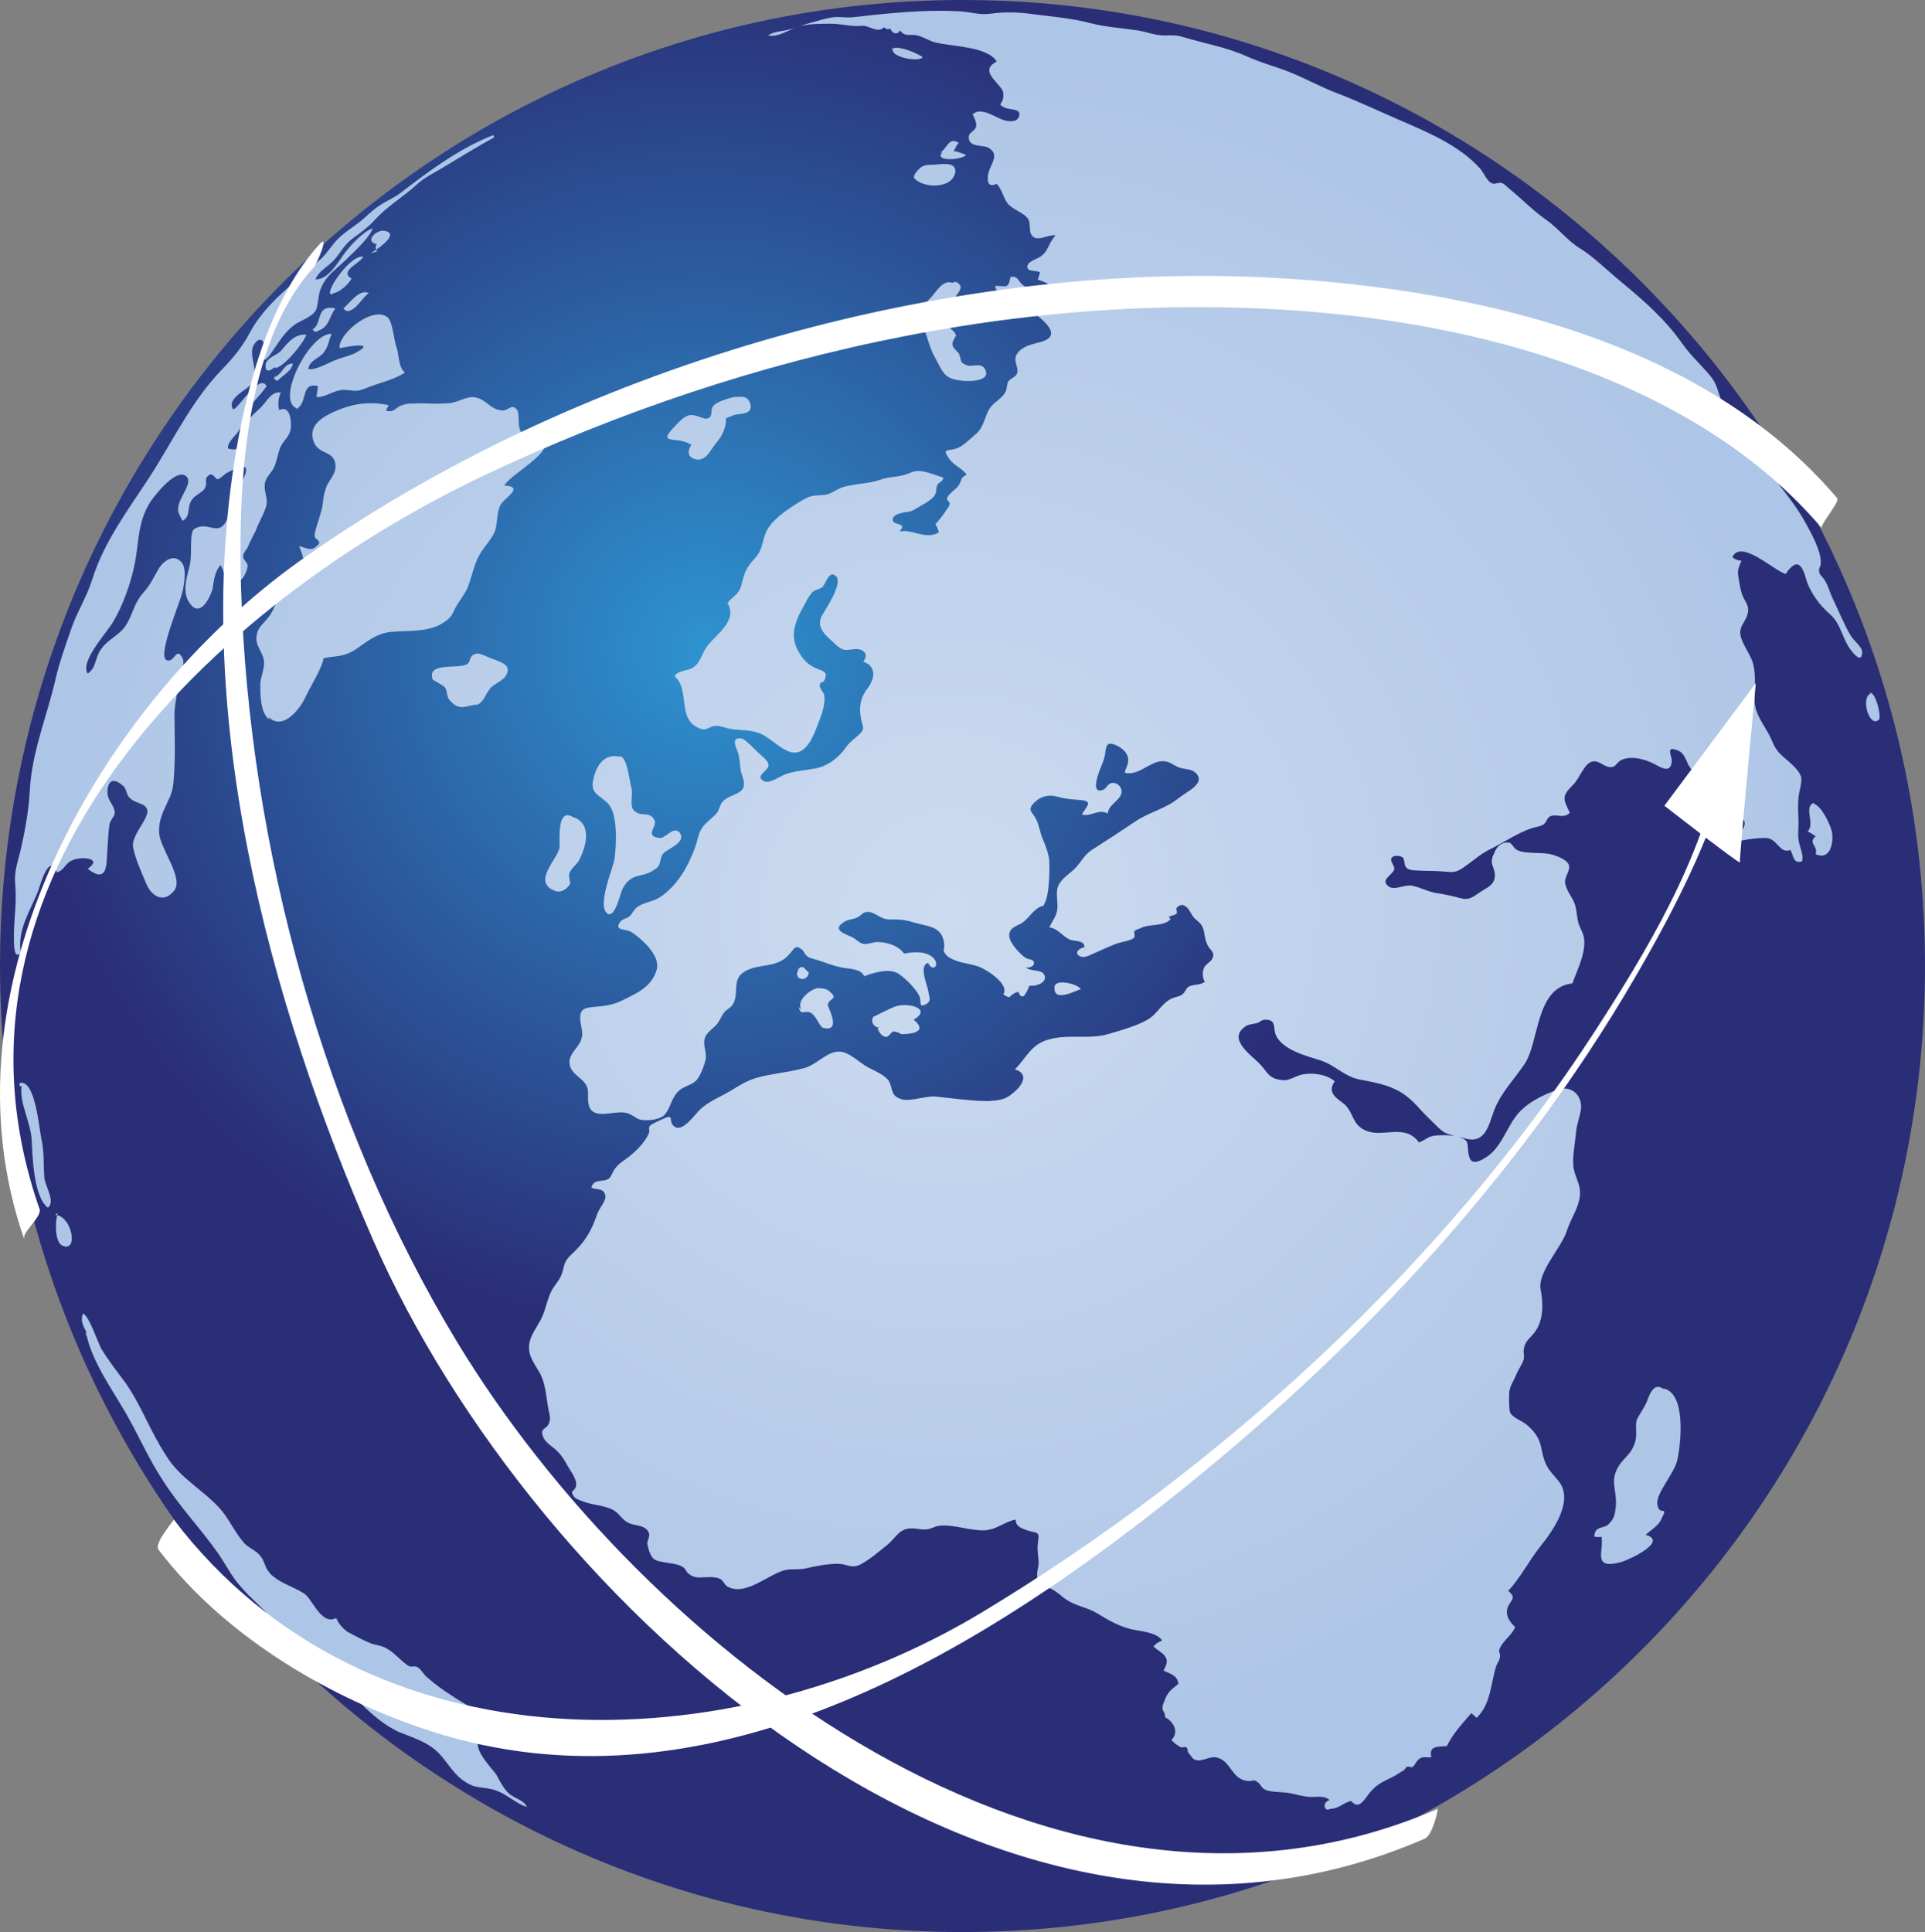 <?xml version="1.0" encoding="UTF-8" standalone="no"?><!-- Generator: Gravit.io --><svg xmlns="http://www.w3.org/2000/svg" xmlns:xlink="http://www.w3.org/1999/xlink" style="isolation:isolate" viewBox="0 0 255.076 256" width="255.076pt" height="256pt"><rect x="0" y="0" width="255.076" height="256" fill="#808080" stroke="none"/><defs><clipPath id="_clipPath_Ee7KVXLCkYt350eW70A8ISkZxfyDmhni"><rect width="255.076" height="256"/></clipPath></defs><g clip-path="url(#_clipPath_Ee7KVXLCkYt350eW70A8ISkZxfyDmhni)"><g><g><radialGradient id="_rgradient_33" fx="0.367" fy="0.336" cx="0.367" cy="0.336" r="0.353" gradientTransform="matrix(255.075,0,0,256,0.001,0)" gradientUnits="userSpaceOnUse"><stop offset="0%" stop-opacity="1" style="stop-color:rgb(46,147,208)"/><stop offset="100%" stop-opacity="1" style="stop-color:rgb(42,46,119)"/></radialGradient><path d=" M 127.533 0 C 57.214 0 0.001 57.419 0.001 127.994 C 0.001 198.575 57.214 256 127.533 256 C 197.857 256 255.076 198.575 255.076 127.994 C 255.076 57.419 197.857 0 127.533 0 Z " fill="url(#_rgradient_33)"/></g><g><radialGradient id="_rgradient_34" fx="0.5" fy="0.5" cx="0.5" cy="0.5" r="0.491" gradientTransform="matrix(247.231,0,0,238.345,1.835,1.428)" gradientUnits="userSpaceOnUse"><stop offset="0%" stop-opacity="1" style="stop-color:rgb(204,219,240)"/><stop offset="100%" stop-opacity="1" style="stop-color:rgb(173,197,230)"/></radialGradient><path d=" M 113.051 2.281 C 112.576 2.332 112.133 2.308 111.699 2.284 C 111.232 2.258 110.774 2.232 110.295 2.3 C 109.307 2.45 108.257 2.812 107.294 3.05 C 106.83 3.17 106.403 3.318 105.974 3.469 C 107.219 3.138 108.776 3.15 110.051 3.144 C 110.687 3.141 111.274 3.219 111.852 3.297 C 112.631 3.402 113.39 3.506 114.22 3.412 C 114.548 3.377 114.939 3.525 115.338 3.673 C 115.983 3.914 116.652 4.153 117.12 3.612 C 117.545 3.913 117.538 3.925 117.958 3.788 C 118.257 4.444 118.858 4.706 119.276 4.025 C 119.686 4.647 120.163 4.636 120.692 4.626 C 120.928 4.621 121.176 4.617 121.432 4.669 C 122.295 4.85 123.095 5.412 123.944 5.624 C 125.944 6.15 130.845 6.125 132.076 8.15 C 130.176 9.126 131.431 10.213 132.332 11.287 C 132.794 11.85 133.057 12.112 132.932 12.969 C 132.788 13.887 132.082 13.75 133.169 14.281 C 133.782 14.588 135.495 14.325 134.995 15.512 C 134.701 16.225 133.72 16.093 133.169 15.962 C 131.982 15.675 130.07 14.062 128.875 15.15 C 129.095 15.543 129.457 16.312 129.338 16.8 C 129.194 17.369 128.395 17.531 128.37 18.118 C 128.295 19.612 130.257 19.15 130.982 19.581 C 132.295 20.338 131.576 21.387 131.17 22.338 C 130.814 23.131 130.507 25.112 132.057 24.363 C 132.77 25.069 132.882 26.031 133.432 26.838 C 134.082 27.763 135.707 28.162 136.251 29.043 C 136.657 29.7 136.182 30.95 136.994 31.437 C 137.424 31.698 138.006 31.536 138.587 31.374 C 139.036 31.248 139.486 31.122 139.864 31.193 C 138.82 32.312 138.964 33.437 137.595 34.163 C 137.17 34.394 135.832 34.812 136.182 35.575 C 136.37 35.993 137.457 35.844 137.82 36.075 C 137.707 36.313 137.676 36.75 137.501 37.013 C 137.938 37.281 139.507 37.544 139.195 38.362 C 138.957 38.988 137.669 38.531 137.238 38.444 C 136.507 38.3 136.001 38.15 135.476 37.725 C 134.882 37.25 134.939 36.519 133.901 36.7 C 133.663 38.046 133.405 37.98 132.651 37.912 C 132.435 37.893 132.178 37.874 131.87 37.888 C 131.851 39.075 134.563 39.762 135.445 40.381 C 136.82 41.363 141.657 44.325 137.839 45.332 C 136.782 45.612 135.519 45.837 134.807 46.825 C 134.107 47.788 135.082 48.68 134.757 49.512 C 134.563 50.005 133.882 50.112 133.619 50.537 C 133.394 50.875 133.464 51.462 133.258 51.881 C 132.801 52.837 131.789 53.187 131.219 54.012 C 130.432 55.162 130.426 56.574 129.332 57.487 C 128.595 58.1 127.614 59.15 126.695 59.437 C 125.482 59.819 124.833 59.388 125.745 60.75 C 126.388 61.694 127.457 62 128.094 62.9 C 127.207 63.306 127.445 63.712 127.032 64.313 C 126.67 64.863 125.701 65.375 125.495 66.012 C 125.395 66.306 125.907 66.475 125.838 66.825 C 125.77 67.144 125.413 67.518 125.239 67.813 C 124.833 68.463 124.413 68.925 123.933 69.481 C 124.195 69.781 124.307 70.212 124.413 70.543 C 123.399 71.143 122.391 70.89 121.39 70.638 C 120.646 70.451 119.905 70.263 119.17 70.425 C 120.37 69.175 118.257 69.681 118.288 68.862 C 118.313 68.238 119.17 68.031 119.639 67.925 C 120.444 67.75 120.495 67.906 121.219 67.481 C 121.908 67.075 123.388 66.325 123.832 65.662 C 124.145 65.2 123.982 64.7 124.207 64.25 C 124.413 63.856 124.92 63.85 125.007 63.287 C 124.095 63.012 123.007 62.549 122.032 62.425 C 120.982 62.281 120.533 62.781 119.614 62.988 C 118.62 63.225 117.757 63.18 116.757 63.531 C 115.057 64.138 113.333 64.05 111.695 64.549 C 110.901 64.787 110.157 65.463 109.307 65.569 C 108.194 65.712 107.676 65.512 106.589 66.132 C 105.007 67.038 102.769 68.437 101.795 69.968 C 101.164 70.963 101.164 71.931 100.707 72.963 C 100.357 73.774 99.626 74.325 99.132 75.087 C 98.589 75.906 98.469 76.719 98.207 77.637 C 97.844 78.85 97.095 78.993 96.395 79.906 C 97.795 82.188 94.932 84.062 93.77 85.531 C 93.032 86.45 92.907 87.637 91.945 88.38 C 91.194 88.963 89.782 88.768 89.388 89.619 C 91.526 91.387 89.57 95.388 92.807 96.556 C 93.632 96.85 93.976 96.263 94.726 96.188 C 95.42 96.125 96.019 96.425 96.645 96.55 C 98.145 96.843 99.519 96.606 100.958 97.299 C 102.426 98 104.207 100.124 105.751 99.662 C 107.395 99.18 108.132 96.55 108.744 94.994 C 109.057 94.187 109.395 92.912 109.194 92.025 C 109.12 91.737 108.607 91.188 108.62 90.925 C 108.62 90.137 109.032 90.631 109.245 90.125 C 109.782 88.862 109.007 88.988 107.895 88.437 C 106.957 87.975 106.432 87.356 105.895 86.493 C 104.601 84.381 105.276 82.475 106.457 80.375 C 106.751 79.856 107.22 78.875 107.657 78.462 C 108.044 78.1 108.607 78.1 108.976 77.787 C 109.413 77.4 109.82 75.525 110.745 76.312 C 111.775 77.193 109.47 80.624 108.97 81.462 C 108.176 82.825 109.007 83.85 110.032 84.75 C 110.439 85.113 111.119 85.831 111.632 86.025 C 112.04 86.177 112.413 86.12 112.804 86.063 C 113.072 86.024 113.349 85.986 113.651 86.012 C 114.62 86.106 115.057 86.857 114.382 87.669 C 116.27 88.312 115.857 90.063 114.932 91.25 C 113.97 92.487 113.801 93.799 114.101 95.262 C 114.332 96.425 114.67 96.55 113.77 97.388 C 113.107 98 112.588 98.306 112.057 99.063 C 111.132 100.413 109.663 101.519 108.026 101.825 C 106.745 102.062 105.457 102.125 104.182 102.55 C 103.457 102.78 101.994 103.875 101.282 103.525 C 99.92 102.862 101.72 102.2 101.826 101.487 C 101.908 100.856 101.038 100.25 100.508 99.763 C 100.145 99.424 98.738 97.944 98.32 97.863 C 96.62 97.562 97.7 99.312 97.844 99.9 C 98.107 100.931 97.982 101.762 98.345 102.775 C 99.338 105.499 96.945 104.887 95.707 106.274 C 95.345 106.687 95.339 107.4 94.838 107.9 C 94.457 108.288 94.014 108.631 93.62 109.013 C 92.501 110.087 92.601 110.862 92.12 112.238 C 91.739 113.312 91.132 114.631 90.532 115.594 C 89.77 116.831 88.595 118.2 87.332 118.956 C 86.32 119.562 85.07 119.569 84.22 120.381 C 83.87 120.712 83.764 121.138 83.357 121.463 C 82.994 121.75 82.47 121.718 82.157 122.187 C 81.32 123.375 82.92 123 83.707 123.525 C 85.145 124.487 87.494 126.638 87.032 128.412 C 86.426 130.75 84.382 131.612 82.419 132.575 C 81.069 133.237 79.995 133.293 78.557 133.437 C 77.395 133.556 76.832 133.743 76.883 134.993 C 76.932 136.143 77.445 136.856 76.914 138 C 76.457 138.975 75.301 139.762 75.482 140.987 C 75.632 142.125 76.708 142.613 77.363 143.35 C 78.207 144.299 77.801 145.013 77.957 146.132 C 78.211 147.832 79.631 147.662 81.051 147.491 C 81.693 147.413 82.335 147.337 82.869 147.431 C 83.87 147.618 84.232 148.325 85.151 148.412 C 86.032 148.487 87.457 148.35 88.057 147.712 C 88.839 146.875 88.945 145.493 89.907 144.575 C 90.595 143.912 91.589 143.825 92.245 143.175 C 92.782 142.624 93.345 141.125 93.495 140.387 C 93.695 139.4 93.07 138.475 93.407 137.512 C 93.682 136.712 94.62 136.224 95.082 135.6 C 95.407 135.162 95.594 134.619 95.933 134.181 C 96.207 133.812 96.782 133.537 97.007 133.225 C 98.057 131.824 96.844 129.813 98.651 128.737 C 100.557 127.6 102.907 128.35 104.545 126.494 C 105.32 125.625 105.401 125.1 106.351 125.887 C 106.445 125.969 106.645 126.506 107.032 126.762 C 107.42 127.013 107.963 127.088 108.408 127.237 C 109.438 127.587 110.47 127.98 111.495 128.194 C 112.457 128.4 114.044 128.306 114.52 129.35 C 115.67 128.9 117.607 128.325 118.807 128.887 C 119.745 129.338 121.401 131.062 121.82 131.968 C 122.12 132.619 121.664 133.643 122.719 133.049 C 123.482 132.619 123.107 132.1 123.014 131.399 C 122.882 130.462 121.694 127.962 122.97 127.587 C 123.757 129.137 124.882 127.406 123.082 126.512 C 122.076 126.018 120.832 126.169 119.788 126.351 C 119.057 125.3 117.538 124.837 116.307 124.819 C 116.019 124.811 115.729 124.882 115.44 124.953 C 115.077 125.043 114.715 125.132 114.363 125.063 C 113.882 124.963 113.382 124.4 112.926 124.188 C 111.908 123.706 110.069 123.193 111.97 122.087 C 112.482 121.793 113.119 121.819 113.62 121.55 C 114.22 121.225 114.382 120.762 115.095 120.832 C 116.069 120.924 116.695 121.824 117.82 121.824 C 119.013 121.824 119.77 121.824 120.945 122.187 C 123.032 122.8 124.92 122.688 125.12 125.175 C 125.169 125.856 124.833 125.775 125.264 126.4 C 125.557 126.831 126.226 127.125 126.695 127.3 C 127.657 127.644 128.695 127.725 129.669 128.075 C 130.67 128.425 133.844 130.437 132.945 131.738 C 133.158 131.944 133.482 132.106 133.77 132.131 C 134.044 131.787 134.52 131.499 134.932 131.419 C 135.57 133.006 136.145 131.093 136.432 130.588 C 137.145 130.75 138.919 130.225 138.357 129.119 C 137.994 128.437 136.463 128.731 135.932 128.187 C 136.288 128.268 137.032 128.112 137.007 127.575 C 136.982 127.05 136.282 127.169 135.932 126.937 C 135.183 126.462 133.944 125.112 133.77 124.237 C 133.551 123.193 134.282 122.857 135.207 122.412 C 136.294 121.894 136.913 120.287 138.295 120 L 138.344 119.819 C 139.051 118.781 139.108 115.269 139.032 114.037 C 138.989 113.219 138.507 111.951 138.17 111.162 C 137.794 110.275 137.701 109.325 137.27 108.5 C 136.801 107.587 136.007 107.338 137.113 106.288 C 137.983 105.45 139.076 105.262 140.12 105.569 C 141.269 105.894 142.082 105.912 143.232 106.012 C 144.895 106.174 143.958 106.874 143.357 107.906 C 143.856 108.099 144.364 107.942 144.885 107.784 C 145.498 107.6 146.132 107.415 146.794 107.8 C 146.82 106.55 148.67 106.019 148.62 104.819 C 148.601 104.287 148.108 103.769 147.538 103.738 C 146.751 103.681 146.751 104.45 146.107 104.675 C 144.844 105.093 145.226 103.531 145.507 102.663 C 145.795 101.712 146.281 100.899 146.432 99.9 C 146.582 98.944 146.557 98.175 147.87 98.738 C 148.857 99.15 149.583 99.963 149.488 100.887 C 149.37 102.012 148.426 102.556 149.813 102.45 C 151.494 102.319 152.92 100.45 154.669 100.937 C 155.263 101.099 155.745 101.562 156.37 101.744 C 157.163 101.962 157.957 101.85 158.557 102.537 C 159.707 103.862 157.195 104.919 156.157 105.768 C 154.457 107.163 152.22 107.625 150.407 108.862 C 148.513 110.15 146.601 111.375 144.67 112.625 C 143.694 113.25 143.289 114.174 142.507 115 C 141.745 115.8 140.694 116.343 140.22 117.387 C 139.882 118.175 140.157 119.338 140.12 120.262 C 140.07 121.338 139.463 121.956 139.045 122.875 C 140.157 123.031 140.763 124 141.669 124.462 C 142.282 124.775 143.757 124.518 143.689 125.513 C 142.932 125.65 142.288 126.288 143.107 126.706 C 143.694 127.006 144.414 126.543 144.901 126.343 C 146.032 125.874 147.101 125.3 148.257 124.938 C 148.857 124.75 149.876 124.638 150.301 124.225 C 150.451 124.082 150.182 123.55 150.369 123.337 C 150.557 123.15 150.908 123.106 151.132 122.987 C 152.332 122.35 154.12 122.825 155.094 121.819 L 154.888 121.45 C 155.032 121.4 155.794 121.212 155.894 121.075 C 156.069 120.837 155.77 120.381 155.92 120.262 C 156.382 119.862 156.72 119.744 157.27 120.231 C 157.689 120.606 157.894 121.312 158.314 121.7 C 158.989 122.325 159.295 122.425 159.52 123.375 C 159.707 124.2 159.669 124.644 160.114 125.413 C 160.407 125.937 161.001 126.162 160.682 126.944 C 160.469 127.5 159.732 127.712 159.52 128.287 C 159.307 128.818 159.332 129.6 159.645 130.081 C 159.07 130.599 158.12 130.369 157.469 130.762 C 157.145 130.975 157.057 131.462 156.669 131.762 C 156.263 132.087 155.782 132.074 155.351 132.263 C 153.907 132.912 153.407 134.319 152.095 135.088 C 150.57 135.975 148.464 136.538 146.813 137.024 C 145.566 137.393 144.254 137.384 142.933 137.376 C 141.584 137.367 140.226 137.359 138.919 137.75 C 136.638 138.35 135.92 140.263 134.482 141.7 C 136.52 142.299 135.326 143.975 134.245 144.818 C 133.169 145.774 132.332 145.774 131.013 145.894 C 128.732 145.894 126.345 145.538 123.944 145.294 C 123.407 145.245 122.687 145.377 121.95 145.509 C 120.888 145.699 119.792 145.889 119.157 145.538 C 117.958 145.056 118.319 144.087 117.72 143.137 C 117.12 142.412 116.044 141.944 115.088 141.462 C 113.526 140.619 112.207 138.938 110.539 139.425 C 109.094 139.787 108.02 141.225 106.345 141.575 C 104.358 142.118 102.282 142.237 100.308 142.8 C 98.557 143.307 97.583 144.137 96.051 144.962 C 94.857 145.6 93.82 146.062 92.807 146.969 C 92.145 147.563 90.57 149.938 89.482 149.344 C 88.345 148.712 89.588 147.425 87.789 148.287 C 87.494 148.425 86.314 148.943 86.132 149.156 C 85.857 149.462 86.157 149.8 85.97 150.2 C 85.294 151.625 84.032 152.793 82.782 153.682 C 82.12 154.138 81.857 154.344 81.4 154.969 C 81.176 155.287 80.982 155.937 80.689 156.163 C 79.963 156.712 78.67 156.1 78.369 157.363 C 79.038 157.712 79.944 157.337 80.207 158.381 C 80.383 159.087 79.407 160.062 79.133 160.862 C 78.332 163.205 77.495 164.581 75.688 166.249 C 74.682 167.175 74.82 167.662 74.457 168.762 C 74.175 169.625 73.42 170.325 73.02 171.162 C 72.507 172.219 72.313 173.438 71.826 174.512 C 71.251 175.769 70.214 176.9 70.107 178.306 C 70.007 179.75 70.87 180.755 71.532 181.931 C 72.332 183.387 72.376 185.25 72.695 186.85 C 72.844 187.594 73.032 188.018 72.67 188.738 C 72.313 189.419 71.564 189.218 71.944 190.325 C 72.232 191.162 73.214 191.656 73.795 192.238 C 74.451 192.875 74.807 193.488 75.239 194.274 C 75.664 195.049 76.501 196.025 76.326 196.912 C 76.157 197.719 75.444 197.375 76.019 198.262 C 76.257 198.612 76.869 198.8 77.244 198.937 C 78.489 199.444 79.844 199.413 81.069 199.988 C 82.101 200.462 82.332 201.368 83.357 201.824 C 84.22 202.206 85.72 202.043 86.019 203.256 C 86.107 203.612 85.77 204.093 85.77 204.55 C 85.77 204.699 86.032 205.6 86.107 205.763 C 86.57 206.893 87.133 206.825 88.369 207.062 C 89.007 207.175 89.708 207.225 90.294 207.525 C 90.882 207.837 90.807 208.087 91.126 208.406 C 91.823 209.09 92.524 209.042 93.361 208.994 C 93.779 208.971 94.231 208.946 94.732 209.013 C 96.095 209.187 95.675 209.943 96.645 210.35 C 99.082 211.363 101.97 208.462 104.157 208.012 C 104.826 207.874 105.97 208.012 106.819 207.806 C 108.107 207.494 109.676 207.206 111.02 207.206 C 112.17 207.206 112.794 207.863 113.895 207.35 C 115.095 206.787 116.451 205.587 117.495 204.762 C 118.439 204.05 118.976 202.819 120.232 202.562 C 120.739 202.463 121.193 202.525 121.653 202.587 C 121.971 202.63 122.29 202.673 122.632 202.662 C 123.37 202.625 123.745 202.269 124.432 202.175 C 125.411 202.039 126.527 202.247 127.652 202.454 C 128.581 202.626 129.516 202.798 130.382 202.775 C 132.025 202.731 133.088 201.618 134.582 201.35 C 134.575 202.244 135.395 202.537 136.132 202.781 C 137.37 203.187 137.782 202.85 137.563 204.212 C 137.395 205.312 137.544 205.763 137.619 206.85 C 137.695 207.712 137.282 208.224 137.476 209.125 C 137.745 210.387 138.37 210.106 139.295 210.525 C 140.032 210.862 140.645 211.525 141.32 211.968 C 142.564 212.8 144.126 212.993 145.42 213.787 C 146.776 214.624 148.207 215.456 149.813 215.856 C 150.97 216.143 153.251 216.237 153.988 217.363 C 153.563 217.575 153.082 217.768 152.857 218.2 C 153.983 219.125 155.314 219.525 154.164 221.337 C 155.032 221.819 155.988 221.9 156.145 223.112 C 155.201 223.893 154.72 224.175 154.345 225.262 C 154.164 225.768 154.032 225.869 154.032 226.344 C 154.044 226.737 154.457 227.025 154.376 227.538 C 155.52 228.081 156.276 229.563 155.219 230.531 C 155.619 231.025 155.92 231.187 156.407 231.488 C 156.514 231.56 156.661 231.536 156.81 231.513 C 156.958 231.489 157.107 231.465 157.214 231.537 C 157.42 231.675 157.32 232.075 157.476 232.244 C 157.72 232.5 157.976 233.037 158.344 233.169 C 158.838 233.36 159.336 233.202 159.842 233.045 C 160.282 232.907 160.728 232.769 161.183 232.862 C 163.194 233.275 163.157 235.931 165.501 235.988 C 165.717 235.989 165.851 235.969 165.947 235.947 C 166.197 235.891 166.188 235.835 166.708 236.187 C 167.113 236.475 167.095 236.887 167.657 237.144 C 168.501 237.525 170.007 237.406 170.92 237.6 C 171.807 237.775 172.6 238.037 173.533 238.094 C 173.748 238.109 173.992 238.098 174.246 238.088 C 174.947 238.06 175.721 238.031 176.176 238.531 C 175.795 238.588 175.426 238.975 175.545 239.419 C 175.732 240.012 176.051 239.687 176.52 239.656 C 177.413 239.588 178.157 238.8 179.032 238.631 C 180.058 239.881 180.758 238.462 181.432 237.625 C 182.432 236.387 183.176 236.124 184.545 235.444 C 185.044 235.2 185.469 234.856 185.957 234.6 C 186.145 234.506 186.239 234.219 186.42 234.112 C 186.549 234.049 186.692 234.085 186.825 234.122 C 186.953 234.157 187.071 234.193 187.158 234.137 C 187.594 233.825 187.67 233.25 188.157 232.988 C 188.518 232.796 188.784 232.818 189.057 232.839 C 189.246 232.854 189.439 232.869 189.67 232.812 C 189.232 231.237 190.744 231.45 191.707 231.375 C 192.595 229.612 193.694 228.487 194.963 226.988 C 195.095 227.162 195.52 227.4 195.645 227.637 C 197.557 225.837 197.545 223 198.226 220.862 C 198.432 220.212 198.726 220.075 198.77 219.425 C 198.795 218.912 198.438 218.938 198.82 218.224 C 199.32 217.287 200.357 216.612 200.776 215.587 C 200.094 214.963 199.482 214.125 199.72 213.2 C 200.026 211.962 201.132 211.875 199.857 210.8 C 201.52 208.988 202.645 206.706 204.176 204.812 C 205.708 202.912 208.308 199.225 206.819 196.668 C 206.357 195.893 205.47 195.187 204.988 194.274 C 204.507 193.356 204.401 192.619 204.182 191.637 C 203.913 190.425 203.244 189.575 202.27 188.756 C 201.669 188.262 200.37 187.825 200.083 187.112 C 199.945 186.781 199.945 184.881 199.988 184.45 C 200.069 183.625 200.62 182.9 200.92 182.124 C 201.157 181.487 201.713 180.793 201.894 180.143 C 202.019 179.65 201.832 179.343 201.908 178.825 C 202.07 177.662 202.694 177.399 203.339 176.55 C 204.538 175 204.507 172.681 204.151 170.95 C 203.669 168.531 206.882 165.444 207.644 163.013 C 208.213 161.237 209.688 159.381 209.307 157.393 C 209.132 156.45 208.607 155.606 208.494 154.631 C 208.326 153.188 208.72 151.424 208.844 149.968 C 208.932 149.012 209.27 148.149 209.457 147.212 C 209.826 145.387 208.37 143.712 206.457 144.368 C 204.507 145.031 202.257 146.124 200.945 147.807 C 199.413 149.787 198.795 152.538 196.277 153.712 C 195.057 154.281 194.738 153.774 194.582 152.812 C 194.369 151.562 194.764 151.137 193.407 150.681 C 193.379 150.672 193.351 150.662 193.323 150.653 C 193.692 150.743 194.053 150.825 194.363 150.9 C 196.844 151.488 197.289 148.987 197.951 147.212 C 198.857 144.8 200.595 143.1 202.019 140.975 C 204.007 138 203.432 130.85 208.357 130.3 C 208.939 128.65 209.882 126.831 209.932 125.05 C 209.957 124.125 209.745 123.669 209.37 122.875 C 208.895 121.894 209.007 120.869 208.701 119.888 C 208.376 118.85 207.508 118.037 207.382 116.912 C 207.307 116.188 208.113 115.312 207.895 114.637 C 207.682 113.962 206.507 113.499 205.844 113.287 C 204.407 112.818 202.244 113.238 201.045 112.637 C 200.301 112.263 200.52 111.449 199.395 111.669 C 198.494 111.85 198.157 112.619 197.863 113.325 C 197.345 114.562 198.058 114.806 198.082 115.95 C 198.107 117.194 197.158 117.55 196.277 118.112 C 195.057 118.887 194.745 119.349 193.382 118.975 C 192.37 118.7 191.457 118.5 190.408 118.344 C 189.269 118.175 188.282 117.612 187.151 117.362 C 186.729 117.263 186.229 117.377 185.735 117.49 C 185.108 117.634 184.493 117.777 184.063 117.487 C 182.72 116.587 184.626 115.912 184.757 115.144 C 184.826 114.699 184.094 114.087 184.414 113.65 C 184.682 113.287 185.532 113.363 185.827 113.588 C 186.182 113.862 186.001 114.606 186.358 114.975 C 186.751 115.362 187.545 115.325 188.044 115.35 C 189.126 115.413 190.195 115.375 191.245 115.475 C 192.507 115.6 192.957 115.632 193.994 114.9 C 195.169 114.082 196.15 113.156 197.476 112.512 C 199.32 111.6 201.07 110.375 202.989 109.725 C 203.445 109.575 204.139 109.531 204.545 109.225 C 204.957 108.912 204.982 108.325 205.47 108.137 C 205.79 108.018 206.128 108.052 206.472 108.084 C 206.993 108.134 207.526 108.183 208.02 107.7 C 207.145 105.9 206.895 105.512 208.37 104.068 C 209.407 103.062 209.908 101.056 211.095 100.887 C 211.919 100.787 212.432 101.5 213.169 101.625 C 214.201 101.788 214.082 101.013 214.957 100.649 C 216.376 100.075 218.27 100.7 219.42 101.343 C 220.182 101.768 221.407 102.462 221.526 100.869 C 221.569 100.175 220.57 98.687 222.382 99.462 C 223.269 99.837 223.394 100.837 223.857 101.575 C 224.476 102.574 225.307 102.932 226.219 103.618 C 227.219 104.387 227.351 105.087 227.87 106.131 C 228.425 107.269 228.92 107.312 229.926 107.838 C 230.783 108.294 231.488 108.7 231.044 109.637 C 230.732 110.268 229.919 110.862 229.582 111.631 C 231.032 111.294 232.469 111.024 233.995 111.037 C 235.489 111.056 235.839 113.212 237.214 112.619 C 237.695 113.275 237.514 114.487 238.77 114.137 C 239.044 113.238 238.439 112.225 238.32 111.275 C 238.195 110.394 238.344 109.512 238.313 108.649 C 238.27 107.613 238.207 106.681 238.313 105.656 C 238.382 104.894 238.794 103.725 238.67 103.019 C 238.514 102.138 237.201 101.062 236.525 100.475 C 235.533 99.625 235.232 99.206 234.72 97.987 C 234.05 96.425 232.607 94.825 232.507 93.062 C 232.413 91.306 232.751 89.763 232.294 87.938 C 231.951 86.55 230.369 84.825 230.613 83.5 C 230.757 82.7 231.457 82.05 231.601 81.225 C 231.782 80.163 231.32 79.919 230.914 78.949 C 230.613 78.212 230.501 77.344 230.369 76.575 C 230.214 75.644 230.282 75.35 230.757 74.306 C 230.282 74.249 229.864 74.138 229.558 73.799 C 230.708 71.413 235.045 75.593 236.607 76.057 C 237.894 74.162 238.67 74.412 239.27 76.563 C 239.782 78.432 241.07 80.163 242.532 81.431 C 243.982 82.7 244.064 84.631 245.351 86.263 C 245.75 86.769 246.676 87.831 246.757 86.463 C 246.807 85.75 245.639 84.887 245.289 84.312 C 244.37 82.793 243.676 81.012 242.895 79.399 C 242.494 78.593 242.276 77.694 241.814 76.912 C 241.608 76.544 241.182 76.269 241.063 75.825 C 240.932 75.325 241.258 75.087 241.269 74.612 C 241.32 73.019 240.095 70.837 239.301 69.375 C 238.295 67.531 237.057 65.899 235.757 64.25 C 234.733 62.919 233.988 61.694 233.332 60.163 C 232.807 58.925 231.933 58.212 230.914 57.243 C 229.901 56.268 229.788 55.175 228.857 54.162 C 227.538 52.725 227.908 51.363 226.669 49.856 C 225.508 48.444 224.069 47.15 223.007 45.657 C 220.613 42.237 217.82 39.837 214.607 37.175 C 212.826 35.712 211.257 34.087 209.307 32.875 C 207.619 31.831 206.469 30.213 204.77 29.043 C 203.107 27.888 201.682 26.387 200.094 25.094 C 199.782 24.85 199.37 24.369 199.007 24.256 C 198.782 24.185 198.558 24.235 198.345 24.284 C 198.132 24.335 197.929 24.384 197.745 24.312 C 197.02 24.044 196.619 22.887 196.132 22.338 C 193.276 19.175 189.094 17.494 185.345 15.862 C 182.57 14.662 179.863 13.374 176.995 12.275 C 175.045 11.525 173.245 10.549 171.357 9.744 C 169.37 8.9 167.182 8.369 165.17 7.45 C 162.57 6.274 159.532 5.738 156.875 4.938 C 155.757 4.599 155.245 4.694 154.245 4.699 C 153.082 4.706 151.807 4.175 150.651 4.013 C 148.57 3.712 146.414 3.575 144.426 3.05 C 141.933 2.394 139.357 2.2 136.758 1.863 C 134.782 1.587 133.12 1.562 131.17 1.825 C 129.739 2.012 128.532 1.562 127.183 1.5 C 126.323 1.45 125.451 1.428 124.575 1.428 C 120.717 1.428 116.743 1.859 113.051 2.281 Z  M 169.244 143.006 C 168.107 142.719 167.919 142.075 167.051 141.1 C 165.945 139.868 162.408 137.65 165.145 135.925 C 165.445 135.725 166.189 135.674 166.557 135.562 C 166.975 135.431 167.144 135.112 167.657 135.112 C 169.207 135.112 168.651 136.213 169.057 137.15 C 169.938 139.138 173.176 139.931 174.957 140.499 C 176.894 141.112 178.082 142.613 180.107 143.025 C 181.994 143.393 183.945 143.706 185.607 144.719 C 187.357 145.781 188.139 147.087 189.576 148.412 C 190.219 149 190.945 149.906 191.732 150.2 C 192.06 150.32 192.455 150.433 192.861 150.538 C 192.076 150.386 191.193 150.409 190.408 150.443 C 189.245 150.5 189.026 150.987 188.033 151.381 C 186.89 149.817 185.406 149.933 183.894 150.048 C 182.632 150.145 181.352 150.241 180.232 149.363 C 179.145 148.518 179.163 147.05 177.951 146.156 C 176.908 145.387 175.876 144.674 176.857 143.287 C 175.795 142.262 173.42 142.025 172.082 142.512 C 171.272 142.803 170.84 143.128 170.106 143.128 C 169.861 143.128 169.582 143.092 169.244 143.006 Z  M 105.863 3.5 C 105.689 3.552 105.514 3.617 105.337 3.689 C 105.553 3.617 105.763 3.543 105.974 3.469 C 105.937 3.479 105.9 3.489 105.863 3.5 Z  M 104.67 3.894 C 103.732 4.149 102.507 4.149 101.795 4.688 C 102.951 4.97 104.169 4.167 105.337 3.689 C 105.121 3.761 104.9 3.83 104.67 3.894 Z  M 118.082 6.613 L 118.319 6.5 C 117.958 7.575 121.795 8.288 122.27 7.575 C 121.635 7.121 119.835 6.33 118.791 6.33 C 118.455 6.33 118.197 6.412 118.082 6.613 Z  M 53.057 25.575 C 52.195 26.225 51.182 26.638 50.307 27.218 C 49.301 27.874 48.482 28.763 47.544 29.5 C 46.62 30.2 45.626 30.812 44.788 31.65 C 43.969 32.469 43.382 33.512 42.52 34.312 C 39.245 37.325 35.22 40.075 33.076 44.125 C 32.057 46.05 30.869 47.444 29.37 49 C 25.339 53.2 22.945 58.362 19.857 63.15 C 16.982 67.575 13.788 71.738 12.22 76.788 C 11.507 79.069 10.219 81.069 9.457 83.262 C 8.676 85.544 7.863 87.762 7.332 90.087 C 6.207 94.963 4.214 99.662 3.951 104.699 C 3.82 107.3 3.332 109.988 2.758 112.512 C 2.37 114.225 1.857 115.424 2.007 117.063 C 2.107 118.125 2.094 119.312 2.032 120.387 C 1.994 121.175 1.482 126.412 2.276 126.494 C 2.495 126.519 2.607 126.362 2.738 126.225 C 2.319 123.137 3.926 120.862 5.032 118.112 C 5.27 117.512 6.469 112.837 7.545 115.594 C 8.744 115.231 8.507 114.163 10.182 113.8 C 11.257 113.556 13.532 113.8 11.62 115.112 C 13.294 116.437 14.008 115.956 14.132 114.163 C 14.257 112.725 14.257 111.037 14.495 109.363 C 14.495 108.769 15.207 108.175 15.207 107.7 C 15.207 106.85 14.369 106.131 14.257 105.287 C 14.132 103.625 14.857 102.775 16.407 104.212 C 16.77 104.575 16.77 105.413 17.244 105.775 C 17.963 106.494 19.283 106.375 19.519 107.331 C 19.757 108.412 17.608 110.444 17.608 112 C 17.72 113.325 18.801 115.719 19.407 117.15 C 20.001 118.587 21.558 119.788 22.995 118.112 C 24.557 116.437 21.076 112.362 21.076 110.2 C 21.076 108.525 21.558 107.7 22.27 106.131 C 23.119 104.456 22.995 103.381 23.119 101.587 C 23.233 99.188 23.119 96.8 23.119 94.4 C 23.233 92.837 23.594 91.281 23.832 89.725 C 23.957 89.131 24.557 87.938 24.188 87.212 C 23.697 86.228 23.414 86.646 23.048 87.065 C 22.79 87.36 22.489 87.656 22.045 87.456 C 20.839 86.725 23.957 79.675 24.188 78.35 C 24.432 77.393 24.794 75.119 23.957 74.4 C 22.757 73.2 21.32 74.756 20.964 75.474 C 20.245 76.675 20.001 77.393 19.045 78.475 C 17.72 79.906 17.608 81.462 16.645 82.907 C 15.689 84.338 14.008 84.812 13.17 86.375 C 12.57 87.456 12.695 88.532 11.62 89.25 C 10.545 87.687 14.132 83.862 14.97 82.419 C 16.288 80.262 17.364 77.15 17.844 74.756 C 18.445 71.768 18.201 69.125 20.001 66.381 C 20.595 65.538 23.233 62.181 24.557 63.019 C 25.982 63.987 22.995 66.381 23.707 68.05 C 23.832 68.294 24.07 68.775 24.188 69.012 C 25.269 68.406 24.794 67.338 25.269 66.493 C 25.632 65.662 26.589 65.412 27.069 64.818 C 27.67 63.856 26.833 63.5 27.782 62.9 C 28.264 62.662 28.508 63.5 28.864 63.5 C 29.463 63.262 29.695 62.781 30.301 62.543 C 32.814 61.1 33.182 61.944 31.857 64.1 C 31.019 65.538 30.894 67.219 30.182 68.643 C 29.478 70.265 28.734 70.067 27.853 69.87 C 27.232 69.731 26.543 69.592 25.751 70.087 C 25.032 70.562 25.508 73.562 25.144 74.875 C 24.794 76.431 24.188 78.112 24.908 79.551 C 26.22 81.95 27.544 79.906 28.145 78.112 C 28.382 76.912 28.382 75.837 29.219 74.875 C 29.82 75.718 29.576 76.912 30.783 77.15 C 31.982 77.393 32.694 75.956 32.814 75 C 32.814 74.519 32.22 74.162 32.22 73.799 C 32.22 73.081 32.694 72.963 32.932 72.243 C 33.295 71.525 33.532 70.931 33.882 70.326 C 34.251 69.25 35.088 67.937 35.326 66.856 C 35.445 65.775 34.969 65.175 35.088 64.1 C 35.22 63.194 35.995 62.656 36.338 61.874 C 36.682 61.1 36.801 60.131 37.132 59.312 C 37.426 58.55 38.126 58.043 38.408 57.275 C 38.745 56.375 38.57 53.513 37.032 54.351 C 36.726 53.869 36.92 52.45 37.232 52.025 C 36.17 51.813 35.526 52.837 34.945 53.562 C 34.32 54.325 33.37 54.963 32.838 55.75 C 31.864 57.2 32.664 60.237 30.195 59.412 C 30.182 58.537 31.032 57.943 31.495 57.275 C 32.057 56.462 32.326 55.662 32.694 54.762 C 33.295 53.287 34.507 52.432 35.332 51.162 C 34.383 49.425 31.738 53.95 30.919 54.262 C 30.045 53.118 31.945 52.012 32.694 51.437 C 33.851 50.562 33.882 50.012 33.676 48.65 C 33.563 47.862 33.188 46.649 33.532 45.9 C 33.676 45.575 34.139 44.875 34.607 45.05 C 35.264 45.287 34.6 46.219 34.582 46.612 C 34.489 48.012 35.088 47.962 35.807 46.969 C 36.782 45.612 37.607 44.056 39.045 43.025 C 39.851 42.437 41.27 42.068 41.832 41.138 C 42.151 40.613 42.145 39.219 42.432 38.444 C 43.138 36.5 44.489 35.75 45.857 34.4 C 46.913 33.356 48.945 31.537 49.382 30.256 C 48.02 30.75 46.308 32.624 45.482 33.806 C 44.682 34.925 43.432 37.081 41.807 37.013 C 42.22 35.881 43.532 35.307 44.313 34.4 C 45.251 33.325 45.614 32.406 46.826 31.525 C 47.832 30.794 48.845 30.043 49.676 29.131 C 51.357 27.275 53.445 26.1 55.32 24.369 C 56.289 23.488 57.588 22.875 58.682 22.212 C 60.957 20.837 63.194 19.462 65.488 18.199 L 65.363 17.9 C 60.851 19.675 56.951 22.588 53.057 25.575 Z  M 124.426 20.275 L 124.907 20.15 C 123.588 21.463 127.533 21.225 128.02 20.512 C 127.533 20.387 126.945 20.037 126.345 20.037 C 126.582 19.788 126.695 19.188 127.063 18.95 C 126.779 18.762 126.547 18.685 126.349 18.685 C 125.536 18.685 125.29 19.978 124.426 20.275 Z  M 123.827 21.825 C 122.27 21.825 122.032 21.951 121.07 23.262 L 121.324 23.179 C 121.213 23.238 121.129 23.328 121.07 23.499 C 122.032 24.943 126.22 25.181 126.582 22.788 C 126.656 21.924 125.97 21.729 125.154 21.729 C 124.717 21.729 124.242 21.785 123.827 21.825 Z  M 49.938 32.363 C 49.694 32.686 49.779 32.899 49.86 33.079 C 51.043 32.265 52.703 30.852 50.894 30.574 C 50.853 30.57 50.811 30.567 50.769 30.567 C 49.705 30.567 48.321 32.019 49.938 32.363 Z  M 49.101 33.562 L 49.938 33.325 C 49.938 33.245 49.899 33.166 49.86 33.079 C 49.551 33.291 49.275 33.463 49.101 33.562 Z  M 43.707 38.837 C 43.951 39.187 44.069 38.837 44.307 38.837 L 44.186 38.837 C 45.018 38.739 46.15 37.681 46.582 36.912 C 44.907 35.963 47.657 34.887 48.145 34.05 C 48.071 34.023 47.991 34.01 47.907 34.01 C 46.487 34.009 43.707 37.705 43.707 38.837 Z  M 126.202 37.468 C 124.776 37.002 123.995 38.902 123.107 39.675 C 122.745 40.149 121.795 40.512 121.432 40.868 C 120.357 42.306 121.195 41.824 122.032 42.775 C 122.87 44.1 122.989 45.9 123.944 47.449 C 125.02 49.488 125.145 50.212 127.533 50.45 C 128.376 50.562 131.613 50.562 130.42 48.769 C 130.121 48.329 129.557 48.383 129.026 48.437 C 128.688 48.471 128.365 48.505 128.132 48.412 C 127.063 47.931 127.533 48.05 127.063 46.85 C 126.82 46.493 126.22 46.138 126.22 45.657 C 126.107 45.3 126.695 44.462 126.695 44.462 C 126.345 43.499 125.382 43.499 125.145 42.306 C 124.782 40.625 127.901 38.593 127.183 37.756 C 126.969 37.476 126.797 37.361 126.595 37.361 C 126.478 37.361 126.352 37.4 126.202 37.468 Z  M 45.508 40.868 C 45.857 41.344 46.226 41.225 46.826 41.225 L 46.107 41.225 C 47.308 40.987 47.901 39.544 48.857 38.837 C 48.698 38.756 48.536 38.72 48.373 38.72 C 47.316 38.72 46.233 40.245 45.508 40.868 Z  M 41.439 43.625 C 41.499 43.817 41.634 43.905 41.82 43.946 C 43.696 43.438 43.492 42.157 44.432 40.868 C 44.165 40.807 43.934 40.779 43.734 40.779 C 41.964 40.779 42.612 42.979 41.439 43.625 Z  M 45.02 46.138 C 46.707 45.774 49.938 45.3 46.945 46.85 C 46.107 47.213 45.02 47.449 44.195 47.813 C 43.594 48.05 41.683 49.131 40.838 48.9 C 41.082 47.693 42.157 47.575 42.876 46.737 C 43.594 45.774 43.47 45.3 43.951 44.225 C 41 44.101 36.416 53.171 39.385 54.126 C 40.8 53.288 39.811 50.602 42.157 51.162 C 42.033 51.525 42.033 52.237 41.919 52.6 C 43.114 52.725 44.195 51.65 45.626 51.65 C 47.182 51.762 47.182 52 48.857 51.287 C 50.42 50.688 52.207 50.325 53.645 49.368 C 52.695 48.531 52.932 46.85 52.457 45.774 C 52.207 44.819 51.97 42.543 51.37 42.068 C 51.047 41.784 50.642 41.661 50.194 41.661 C 47.987 41.661 44.729 44.646 45.02 46.138 Z  M 41.683 43.981 L 42.395 43.981 C 42.175 43.981 41.979 43.981 41.82 43.946 C 41.775 43.958 41.73 43.97 41.683 43.981 Z  M 37.12 46.612 C 36.526 47.094 35.326 47.449 35.207 48.294 C 35.088 49.368 35.689 49.25 36.408 48.65 L 36.526 48.769 C 37.732 48.531 40.244 45.419 40.594 44.343 C 40.523 44.338 40.453 44.336 40.385 44.336 C 38.848 44.336 38.042 45.583 37.12 46.612 Z  M 36.408 49.975 L 36.644 49.488 C 36.408 49.975 36.044 50.212 36.763 50.45 C 37.489 49.725 38.676 49.131 38.807 48.168 C 37.601 48.168 37.489 49.488 36.408 49.975 Z  M 97.357 52.6 C 96.645 52.725 95.082 53.206 94.607 53.687 C 93.931 54.245 94.735 55.443 93.445 55.482 C 91.788 55 91.356 54.429 89.694 56.2 C 86.708 59.187 89.694 57.637 91.619 58.95 C 91.02 59.787 91.132 60.624 92.219 60.862 C 93.42 61.106 94.008 59.913 94.607 59.069 C 95.333 58.112 95.569 57.994 96.044 56.674 C 96.52 54.999 95.569 55.712 97.239 54.999 C 98.076 54.762 99.882 54.999 99.395 53.437 C 99.152 52.692 98.669 52.578 98.116 52.578 C 97.872 52.578 97.614 52.6 97.357 52.6 Z  M 59.163 53.437 C 57.839 53.562 56.645 53.437 55.445 53.437 C 54.993 53.485 54.744 53.48 54.547 53.476 C 54.221 53.469 54.034 53.461 53.294 53.687 C 52.457 53.925 52.207 54.762 51.144 54.4 L 51.501 53.687 C 48.62 53.081 46.226 53.562 43.594 54.882 C 42.033 55.712 40.957 56.787 41.551 58.475 C 42.157 60.263 44.195 59.669 44.432 61.462 C 44.67 62.9 43.345 63.738 43.114 64.937 C 42.745 65.899 42.87 66.975 42.507 67.937 C 42.276 68.887 41.795 69.968 41.683 70.931 C 41.683 71.637 42.995 71.637 41.795 72.487 C 41.195 73.081 40.244 72.487 39.644 72.362 C 39.994 73.325 40.594 74.519 39.994 75.718 C 39.52 76.794 38.444 77.031 37.601 78.112 C 36.763 79.074 36.526 80.387 35.807 81.462 C 35.207 82.419 34.133 83.025 34.007 84.224 C 33.77 85.531 34.844 86.375 34.969 87.575 C 35.088 88.65 34.489 89.725 34.489 90.687 C 34.489 92.012 34.489 94.512 35.689 95.35 L 35.57 94.994 C 37.489 96.906 39.757 93.913 40.482 92.362 C 41.082 91.037 42.745 88.412 42.87 87.212 C 44.67 86.857 45.508 87.093 47.182 86.012 C 48.739 84.938 49.82 83.981 51.732 83.737 C 54.132 83.5 57.007 83.862 59.032 82.306 C 59.882 81.7 59.882 81.462 60.358 80.506 C 60.832 79.675 61.557 78.713 61.913 77.987 C 62.394 76.794 62.632 75.593 63.113 74.4 C 63.707 72.844 64.788 72.006 65.507 70.562 C 65.983 69.481 65.745 67.937 66.344 66.856 C 66.832 66.012 69.583 64.462 66.832 64.337 C 67.42 63.019 73.294 59.913 71.976 58.593 C 71.421 58.04 70.931 58.099 70.485 58.158 C 69.871 58.239 69.342 58.321 68.857 56.787 C 68.626 56.2 68.857 54.762 68.495 54.275 C 67.788 53.437 67.42 54.4 66.582 54.4 C 65.145 54.275 64.669 53.325 63.588 52.837 C 63.232 52.687 62.908 52.628 62.602 52.628 C 61.468 52.627 60.576 53.437 59.163 53.437 Z  M 39.045 54.275 L 39.52 54.162 C 39.473 54.152 39.429 54.14 39.385 54.126 C 39.285 54.185 39.172 54.236 39.045 54.275 Z  M 63.113 86.613 C 62.033 86.857 62.514 87.694 61.795 88.05 C 60.721 88.649 56.421 87.697 57.359 90.076 C 57.423 90.073 58.697 90.821 58.92 91.037 C 59.401 91.644 59.044 92.362 59.77 92.962 C 60.957 94.275 61.913 93.438 63.351 93.319 L 62.751 93.563 C 64.188 93.2 64.188 92.118 64.907 91.287 C 65.27 90.687 66.707 90.206 67.057 89.487 C 67.901 88.05 66.232 87.694 65.032 87.212 C 64.702 87.104 63.776 86.597 63.255 86.597 C 63.204 86.597 63.156 86.602 63.113 86.613 Z  M 57.363 90.087 C 57.362 90.083 57.36 90.079 57.359 90.076 C 57.355 90.076 57.356 90.079 57.363 90.087 Z  M 247.894 91.881 C 246.451 92.487 247.77 96.556 248.97 95.35 C 249.332 95.112 248.613 91.763 247.77 91.763 L 247.894 91.881 Z  M 78.682 103.019 C 78.089 105.175 79.282 105.175 80.595 106.494 C 81.907 107.937 81.67 112 81.432 113.8 C 81.313 114.881 78.92 120.262 80.595 121.113 C 81.557 121.463 82.157 118.468 82.508 117.75 C 83.707 115.475 85.032 116.437 86.708 115.231 C 87.782 114.637 87.307 113.675 87.901 113.081 C 88.383 112.487 91.02 111.65 90.058 110.325 C 89.564 109.759 88.988 110.15 88.449 110.542 C 88.074 110.816 87.718 111.088 87.42 111.037 C 85.27 110.8 87.182 109.487 86.708 108.649 C 85.988 107.331 84.907 108.412 83.951 107.331 C 83.47 106.85 83.832 105.293 83.707 104.575 C 83.362 103.397 83.115 99.888 81.957 100.251 C 81.756 100.206 81.565 100.185 81.383 100.185 C 79.868 100.185 78.996 101.648 78.682 103.019 Z  M 239.507 110.2 C 239.751 110.2 240.345 110.681 240.588 110.8 C 239.507 111.769 240.945 112 240.588 113.2 C 242.62 114.037 242.982 111.525 242.744 110.2 C 242.501 109.25 241.426 106.85 240.345 106.494 L 240.345 106.375 C 238.913 106.968 240.588 109.125 239.507 110.2 Z  M 74.132 112.362 C 73.895 113.8 70.532 116.793 73.407 117.987 C 74.37 118.468 75.326 117.631 75.569 117.031 C 75.569 117.031 75.326 115.956 75.444 115.719 C 75.688 115 76.526 114.512 76.763 113.919 C 77.72 112 78.444 109.25 76.045 108.288 L 76.157 108.412 C 75.773 108.137 75.462 108.019 75.21 108.019 C 73.811 108.018 74.227 111.653 74.132 112.362 Z  M 105.626 128.525 L 105.863 128.412 C 104.908 129.725 106.945 130.325 107.182 128.887 L 106.469 128.175 C 106.376 128.151 106.301 128.14 106.238 128.14 C 105.969 128.14 105.914 128.333 105.626 128.525 Z  M 139.882 130.444 L 139.757 130.562 C 139.395 132.837 142.033 131.525 143.232 131.044 C 142.822 130.552 141.626 130.175 140.761 130.175 C 140.36 130.175 140.03 130.256 139.882 130.444 Z  M 106.22 133.8 L 105.863 133.437 C 106.003 134.213 106.268 134.158 106.634 134.104 C 106.89 134.066 107.197 134.028 107.545 134.275 C 108.139 134.638 108.62 136.075 109.094 136.2 C 111.495 136.787 109.814 133.675 109.695 133.2 C 109.695 132.237 111.251 132.481 109.945 131.399 C 109.695 131.044 108.857 130.925 108.376 130.925 C 107.42 131.044 105.395 132.6 106.22 133.8 Z  M 118.439 133.437 C 118.082 133.556 115.682 134.756 115.682 134.756 C 115.32 135.6 115.926 136.2 116.757 136.2 L 116.282 136.2 C 116.407 136.674 116.757 137.275 117.357 137.387 C 117.72 137.512 118.082 136.674 118.439 136.674 C 118.801 136.674 119.52 137.031 119.395 137.031 C 120.232 137.031 123.232 136.912 121.07 135.112 C 123.059 133.941 121.445 133.177 119.861 133.177 C 119.341 133.177 118.824 133.259 118.439 133.437 Z  M 2.632 143.494 C 2.52 143.738 2.632 143.738 2.632 143.975 L 2.869 143.863 C 2.52 146.132 4.07 148.65 4.195 151.037 C 4.313 153.2 4.432 158.588 6.345 160.019 C 7.432 159.181 5.87 157.024 5.87 155.95 C 5.745 154.162 5.87 152.712 5.507 151.037 C 5.164 149.424 4.705 143.468 2.848 143.468 C 2.778 143.468 2.706 143.476 2.632 143.494 Z  M 7.307 160.981 C 7.398 160.985 7.487 160.998 7.574 161.017 C 7.601 160.911 7.631 160.819 7.663 160.744 L 7.307 160.981 Z  M 8.27 165.05 C 10.333 165.974 9.645 161.484 7.574 161.017 C 7.294 162.094 7.28 164.617 8.27 165.05 Z  M 11.62 176.787 L 11.37 176.431 C 11.37 176.669 11.37 176.912 11.495 177.025 C 12.333 180.625 14.857 184.1 16.645 187.2 C 18.445 190.325 19.757 193.437 21.676 196.306 C 23.832 199.662 26.589 202.537 28.864 205.768 C 29.945 207.324 30.657 208.881 31.982 210.325 C 33.182 211.756 34.607 212.831 35.807 214.274 C 38.444 217.5 41.195 219.899 44.432 222.538 C 47.308 224.931 49.339 227.813 52.807 229.474 C 54.614 230.2 56.645 230.8 58.082 232.237 C 59.282 233.437 60.12 235.225 61.795 236.187 C 62.87 236.906 63.707 236.787 64.907 237.024 C 66.945 237.387 68.138 238.938 69.82 239.419 C 69.457 238.588 68.382 238.344 67.538 237.737 C 66.707 237.024 66.22 235.956 65.745 235.112 C 65.145 234.275 62.995 232.118 63.345 230.8 C 64.069 230.8 63.951 230.444 64.426 230.2 C 63.588 229.6 63.832 229 64.788 228.881 C 64.069 226.85 61.195 225.65 59.52 224.45 C 58.557 223.849 57.482 223.012 56.645 222.294 C 56.17 221.938 55.92 221.337 55.445 220.981 C 55.186 220.785 54.963 220.802 54.735 220.819 C 54.544 220.834 54.351 220.849 54.132 220.737 C 53.176 220.138 52.457 219.181 51.501 218.588 C 50.42 217.874 49.82 218.106 48.857 217.625 C 48.145 217.381 46.47 216.425 45.995 216.193 C 45.389 215.712 44.907 215.225 44.551 214.388 C 42.745 215.356 41.551 212.355 40.594 211.393 C 39.52 210.437 37.363 209.962 35.932 208.644 C 35.088 207.687 35.326 207.687 34.733 206.487 C 34.007 205.413 33.413 205.413 32.458 204.575 C 31.382 203.374 30.657 201.937 29.82 200.737 C 27.67 197.75 23.957 196.188 21.919 192.718 C 19.882 189.6 18.801 186.375 16.645 183.25 C 15.57 181.825 14.369 180.262 13.414 178.706 C 12.82 177.506 11.857 174.512 11.02 174.037 C 10.545 174.994 11.145 175.95 11.62 176.787 Z  M 218.195 185.775 C 217.958 186.375 216.994 187.812 216.869 188.168 C 216.638 189.118 216.994 190.087 216.638 191.162 C 216.157 192.6 215.557 192.837 214.719 193.919 C 213.169 196.075 214.245 197.262 214.12 199.424 C 214.001 200.737 213.889 201.212 213.169 201.937 C 212.444 202.656 211.369 202.062 211.244 203.612 C 211.488 203.612 211.97 203.738 212.207 203.612 C 212.564 205.537 210.894 208.044 214.839 206.968 C 216.044 206.606 221.07 204.212 218.069 203.374 C 218.676 202.775 219.75 202.181 220.114 201.338 C 221.182 199.3 219.87 200.975 219.632 199.424 C 219.27 197.987 221.908 195.231 222.257 193.437 C 222.745 191.281 223.464 184.456 220.351 183.975 L 220.464 184.1 C 220.177 183.861 219.925 183.762 219.701 183.762 C 218.905 183.762 218.478 185.023 218.195 185.775 Z " fill="url(#_rgradient_34)"/></g><g><path d=" M 42.357 32.337 C 43.694 30.875 42.038 34.925 41.532 35.474 C 32.194 45.7 31.557 65.237 31.944 78.056 C 32.963 112.068 42.945 148.787 60.644 177.943 C 85.32 218.574 140.269 261.487 190.494 239.681 C 190.619 239.625 189.869 243.162 188.769 243.637 C 131.794 268.387 70.713 212.762 49.494 164.425 C 35.444 132.4 25.119 93.675 31.507 58.525 C 33.088 49.799 36.169 39.106 42.357 32.337 Z " fill="rgb(255,255,255)"/></g><g><path d=" M 5.244 160.212 C -10.068 116.388 28.281 79.95 64.263 62.938 C 99.369 46.338 139.557 37.513 178.363 41.75 C 200.875 44.194 226.269 52.156 241.407 69.988 C 241.069 69.6 243.844 66.488 243.444 66.012 C 225.638 45.038 195.076 38.262 168.894 36.818 C 124.869 34.413 75.538 48.788 39.707 74.338 C 13.244 93.218 -8.393 130.988 3.207 164.2 C 2.882 163.268 5.594 161.224 5.244 160.212 Z " fill="rgb(255,255,255)"/></g><g><path d=" M 21.007 205.338 C 29.495 216.482 42.67 224.438 55.707 228.925 C 90.869 241.063 125.339 221.719 152.401 200.706 C 177.807 180.975 200.638 157.163 216.819 129.232 C 222.32 119.732 227.895 108.925 229.995 98.019 C 230.107 97.406 228.082 100.406 227.907 101.3 C 225.47 113.963 218.157 126.112 211.269 136.744 C 191.244 167.657 161.501 194.726 130.107 213.644 C 96.613 233.819 48.695 235 23.032 201.357 C 23.082 201.425 20.357 204.5 21.007 205.338 Z " fill="rgb(255,255,255)"/></g><g><path d=" M 220.545 106.762 C 220.545 106.762 230.657 114.649 230.551 114.262 C 230.445 113.874 232.657 90.518 232.657 90.518 L 220.545 106.762 Z " fill="rgb(255,255,255)"/></g></g></g></svg>